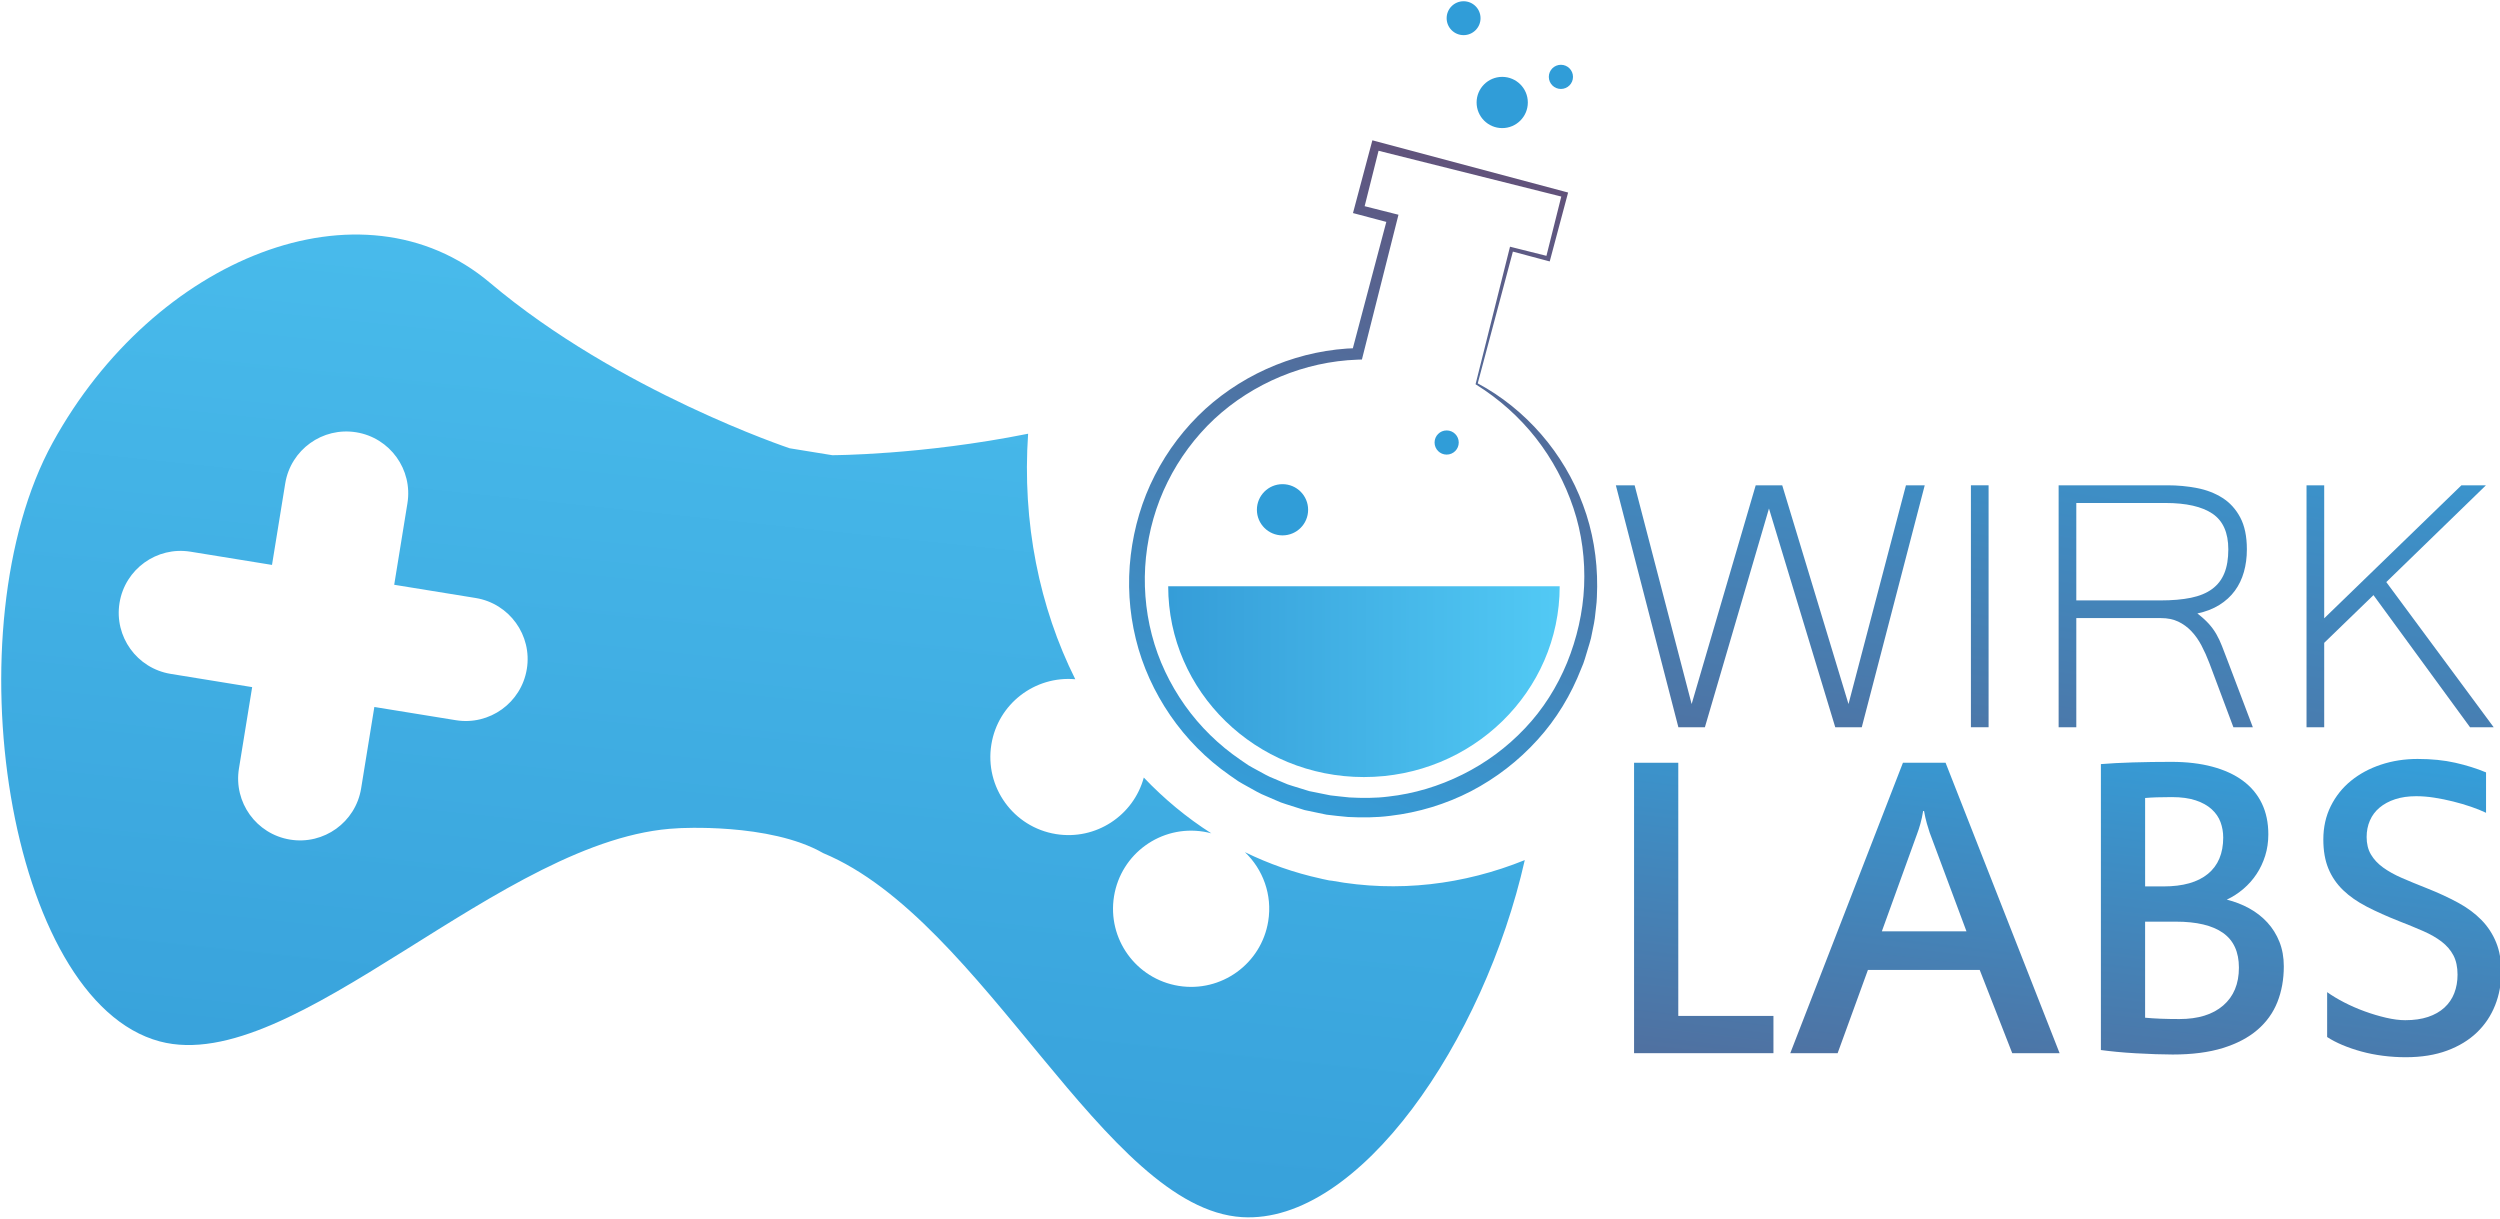 <?xml version="1.0" encoding="UTF-8" standalone="no"?>
<!-- Generator: Adobe Illustrator 16.0.3, SVG Export Plug-In . SVG Version: 6.00 Build 0)  -->

<svg
   xmlns:dc="http://purl.org/dc/elements/1.1/"
   xmlns:cc="http://creativecommons.org/ns#"
   xmlns:rdf="http://www.w3.org/1999/02/22-rdf-syntax-ns#"
   xmlns:svg="http://www.w3.org/2000/svg"
   xmlns="http://www.w3.org/2000/svg"
   xmlns:sodipodi="http://sodipodi.sourceforge.net/DTD/sodipodi-0.dtd"
   xmlns:inkscape="http://www.inkscape.org/namespaces/inkscape"
   version="1.1"
   id="Layer_1"
   x="0px"
   y="0px"
   width="200.201"
   height="97.585"
   viewBox="0 0 200.201 97.585"
   enable-background="new 0 0 841.89 595.28"
   xml:space="preserve"
   sodipodi:docname="Qwirklabs.svg"
   inkscape:version="0.92.4 (5da689c313, 2019-01-14)"><defs
   id="defs1011" /><sodipodi:namedview
   pagecolor="#ffffff"
   bordercolor="#666666"
   borderopacity="1"
   objecttolerance="10"
   gridtolerance="10"
   guidetolerance="10"
   inkscape:pageopacity="0"
   inkscape:pageshadow="2"
   inkscape:window-width="1920"
   inkscape:window-height="1017"
   id="namedview1009"
   showgrid="false"
   fit-margin-top="0.1"
   fit-margin-right="0.1"
   fit-margin-bottom="0.1"
   fit-margin-left="0.1"
   inkscape:zoom="1.4245396"
   inkscape:cx="100.1001"
   inkscape:cy="48.793559"
   inkscape:window-x="-8"
   inkscape:window-y="-8"
   inkscape:window-maximized="1"
   inkscape:current-layer="Layer_1" />
<g
   id="g943"
   transform="matrix(0.505,0,0,0.505,-112.338,-101.418)">
	<linearGradient
   id="SVGID_1_"
   gradientUnits="userSpaceOnUse"
   x1="496.825"
   y1="309.561"
   x2="484.825"
   y2="410.227">
		<stop
   offset="0"
   style="stop-color:#359DD8"
   id="stop915" />
		<stop
   offset="1"
   style="stop-color:#625179"
   id="stop917" />
	</linearGradient>
	<path
   d="m 503.676,367.836 h -22.102 v -46.054 h 7.012 v 40.146 h 15.09 z"
   id="path920"
   style="fill:url(#SVGID_1_)"
   inkscape:connector-curvature="0" />
	<linearGradient
   id="SVGID_2_"
   gradientUnits="userSpaceOnUse"
   x1="534.115"
   y1="314.007"
   x2="522.115"
   y2="414.673">
		<stop
   offset="0"
   style="stop-color:#359DD8"
   id="stop922" />
		<stop
   offset="1"
   style="stop-color:#625179"
   id="stop924" />
	</linearGradient>
	<path
   d="m 549.053,367.836 h -7.51 l -5.16,-13.204 h -17.724 l -4.805,13.204 h -7.51 l 17.866,-46.054 h 6.762 z m -20.607,-34.984 c -0.119,-0.332 -0.267,-0.813 -0.444,-1.441 -0.177,-0.628 -0.326,-1.287 -0.445,-1.977 h -0.143 c -0.119,0.736 -0.267,1.418 -0.445,2.047 -0.178,0.629 -0.35,1.156 -0.516,1.584 l -5.588,15.446 h 13.418 z"
   id="path927"
   style="fill:url(#SVGID_2_)"
   inkscape:connector-curvature="0" />
	<linearGradient
   id="SVGID_3_"
   gradientUnits="userSpaceOnUse"
   x1="572.485"
   y1="318.58"
   x2="560.485"
   y2="419.247">
		<stop
   offset="0"
   style="stop-color:#359DD8"
   id="stop929" />
		<stop
   offset="1"
   style="stop-color:#625179"
   id="stop931" />
	</linearGradient>
	<path
   d="m 584.607,354.063 c 0,2.064 -0.338,3.951 -1.014,5.658 -0.677,1.709 -1.732,3.181 -3.168,4.414 -1.436,1.234 -3.263,2.195 -5.48,2.883 -2.22,0.688 -4.871,1.031 -7.954,1.031 -0.783,0 -1.691,-0.018 -2.724,-0.053 -1.031,-0.035 -2.076,-0.084 -3.132,-0.143 -1.056,-0.059 -2.07,-0.137 -3.043,-0.23 -0.974,-0.096 -1.804,-0.19 -2.491,-0.285 v -45.342 c 1.4,-0.119 3.09,-0.207 5.072,-0.268 1.98,-0.059 4.016,-0.088 6.103,-0.088 2.421,0 4.586,0.254 6.496,0.765 1.909,0.511 3.523,1.251 4.84,2.224 1.317,0.974 2.319,2.172 3.008,3.596 0.688,1.424 1.032,3.061 1.032,4.911 0,1.21 -0.167,2.343 -0.499,3.398 -0.332,1.055 -0.789,2.023 -1.37,2.901 -0.581,0.877 -1.275,1.66 -2.082,2.349 -0.807,0.689 -1.685,1.258 -2.634,1.708 1.258,0.309 2.438,0.766 3.542,1.37 1.103,0.605 2.063,1.353 2.883,2.242 0.818,0.89 1.459,1.917 1.922,3.079 0.462,1.163 0.693,2.456 0.693,3.88 z m -9.609,-20.429 c 0,-0.854 -0.143,-1.667 -0.427,-2.438 -0.285,-0.77 -0.754,-1.453 -1.406,-2.046 -0.652,-0.593 -1.494,-1.062 -2.526,-1.405 -1.032,-0.343 -2.296,-0.517 -3.79,-0.517 -0.926,0 -1.727,0.013 -2.403,0.036 -0.676,0.023 -1.287,0.059 -1.832,0.106 v 14.022 h 2.918 c 3.084,0 5.433,-0.664 7.047,-1.993 1.612,-1.329 2.419,-3.251 2.419,-5.765 z m 2.491,20.641 c 0,-2.49 -0.842,-4.329 -2.526,-5.516 -1.686,-1.187 -4.177,-1.779 -7.474,-1.779 h -4.876 v 15.232 c 0.759,0.07 1.584,0.125 2.473,0.16 0.89,0.035 1.881,0.053 2.972,0.053 2.966,0 5.279,-0.717 6.94,-2.152 1.661,-1.435 2.491,-3.435 2.491,-5.998 z"
   id="path934"
   style="fill:url(#SVGID_3_)"
   inkscape:connector-curvature="0" />
	<linearGradient
   id="SVGID_4_"
   gradientUnits="userSpaceOnUse"
   x1="607.574"
   y1="322.764"
   x2="595.574"
   y2="423.43">
		<stop
   offset="0"
   style="stop-color:#359DD8"
   id="stop936" />
		<stop
   offset="1"
   style="stop-color:#625179"
   id="stop938" />
	</linearGradient>
	<path
   d="m 619.095,354.952 c 0,1.875 -0.327,3.636 -0.979,5.285 -0.652,1.649 -1.613,3.085 -2.883,4.307 -1.27,1.222 -2.847,2.183 -4.733,2.883 -1.886,0.699 -4.075,1.05 -6.566,1.05 -1.21,0 -2.414,-0.077 -3.612,-0.231 -1.198,-0.154 -2.337,-0.38 -3.416,-0.677 -1.08,-0.296 -2.082,-0.641 -3.008,-1.031 -0.925,-0.392 -1.732,-0.813 -2.42,-1.264 v -7.118 c 0.759,0.546 1.655,1.085 2.687,1.62 1.032,0.533 2.118,1.008 3.257,1.423 1.139,0.415 2.271,0.753 3.398,1.015 1.127,0.262 2.142,0.391 3.043,0.391 1.376,0 2.581,-0.172 3.613,-0.516 1.031,-0.344 1.897,-0.836 2.598,-1.477 0.699,-0.641 1.222,-1.406 1.566,-2.296 0.343,-0.89 0.516,-1.868 0.516,-2.937 0,-1.209 -0.22,-2.229 -0.658,-3.061 -0.439,-0.83 -1.063,-1.553 -1.869,-2.171 -0.807,-0.616 -1.779,-1.175 -2.918,-1.673 -1.139,-0.498 -2.408,-1.02 -3.809,-1.565 -1.922,-0.759 -3.63,-1.524 -5.124,-2.296 -1.495,-0.771 -2.753,-1.648 -3.773,-2.634 -1.021,-0.983 -1.797,-2.123 -2.331,-3.417 -0.533,-1.293 -0.801,-2.829 -0.801,-4.608 0,-1.945 0.392,-3.707 1.175,-5.285 0.783,-1.577 1.851,-2.919 3.203,-4.021 1.353,-1.104 2.937,-1.958 4.751,-2.563 1.815,-0.604 3.755,-0.907 5.819,-0.907 2.206,0 4.199,0.201 5.979,0.604 1.779,0.403 3.404,0.913 4.875,1.53 v 6.406 c -0.688,-0.332 -1.482,-0.652 -2.384,-0.961 -0.902,-0.309 -1.851,-0.587 -2.848,-0.836 -0.996,-0.25 -1.993,-0.451 -2.989,-0.605 -0.997,-0.154 -1.946,-0.23 -2.848,-0.23 -1.258,0 -2.373,0.16 -3.346,0.48 -0.973,0.32 -1.797,0.765 -2.473,1.334 -0.677,0.569 -1.188,1.252 -1.53,2.047 -0.345,0.795 -0.517,1.666 -0.517,2.615 0,1.068 0.226,1.988 0.677,2.758 0.45,0.771 1.091,1.46 1.921,2.064 0.831,0.605 1.833,1.163 3.008,1.673 1.175,0.511 2.485,1.05 3.933,1.62 1.851,0.735 3.506,1.5 4.965,2.295 1.459,0.795 2.692,1.709 3.701,2.74 1.009,1.032 1.785,2.219 2.331,3.559 0.545,1.342 0.819,2.902 0.819,4.681 z"
   id="path941"
   style="fill:url(#SVGID_4_)"
   inkscape:connector-curvature="0" />
</g>
<g
   id="g973"
   transform="matrix(0.505,0,0,0.505,-112.338,-101.418)">
	<linearGradient
   id="SVGID_5_"
   gradientUnits="userSpaceOnUse"
   x1="508.343"
   y1="244.448"
   x2="487.676"
   y2="377.782">
		<stop
   offset="0"
   style="stop-color:#359DD8"
   id="stop945" />
		<stop
   offset="1"
   style="stop-color:#625179"
   id="stop947" />
	</linearGradient>
	<path
   d="m 527.666,277.786 -9.984,38.365 h -4.205 l -10.511,-34.686 -10.161,34.686 h -4.204 l -9.915,-38.365 h 2.979 l 9.039,34.686 10.16,-34.686 h 4.205 l 10.51,34.686 9.11,-34.686 z"
   id="path950"
   style="fill:url(#SVGID_5_)"
   inkscape:connector-curvature="0" />
	<linearGradient
   id="SVGID_6_"
   gradientUnits="userSpaceOnUse"
   x1="543.683"
   y1="249.926"
   x2="523.016"
   y2="383.259">
		<stop
   offset="0"
   style="stop-color:#359DD8"
   id="stop952" />
		<stop
   offset="1"
   style="stop-color:#625179"
   id="stop954" />
	</linearGradient>
	<path
   d="m 537.792,316.15 h -2.803 v -38.365 h 2.803 z"
   id="path957"
   style="fill:url(#SVGID_6_)"
   inkscape:connector-curvature="0" />
	<linearGradient
   id="SVGID_7_"
   gradientUnits="userSpaceOnUse"
   x1="570.935"
   y1="254.15"
   x2="550.268"
   y2="387.483">
		<stop
   offset="0"
   style="stop-color:#359DD8"
   id="stop959" />
		<stop
   offset="1"
   style="stop-color:#625179"
   id="stop961" />
	</linearGradient>
	<path
   d="m 579.695,316.15 h -3.083 l -3.818,-10.195 c -0.374,-0.981 -0.789,-1.904 -1.244,-2.768 -0.455,-0.864 -0.987,-1.617 -1.594,-2.26 -0.608,-0.643 -1.303,-1.15 -2.085,-1.525 -0.783,-0.373 -1.699,-0.56 -2.751,-0.56 h -13.419 v 17.308 h -2.803 v -38.365 h 17.273 c 1.611,0 3.171,0.146 4.677,0.438 1.507,0.292 2.85,0.812 4.029,1.559 1.179,0.747 2.12,1.781 2.82,3.101 0.701,1.32 1.052,3.008 1.052,5.063 0,1.285 -0.158,2.482 -0.474,3.591 -0.314,1.11 -0.794,2.103 -1.437,2.979 -0.643,0.875 -1.46,1.624 -2.452,2.242 -0.993,0.619 -2.154,1.068 -3.486,1.349 0.724,0.561 1.319,1.099 1.787,1.612 0.467,0.514 0.87,1.063 1.209,1.646 0.338,0.584 0.642,1.227 0.911,1.927 0.268,0.7 0.578,1.507 0.928,2.417 z m -27.994,-20.11 h 13.314 c 1.892,0 3.515,-0.14 4.87,-0.42 1.354,-0.28 2.47,-0.741 3.346,-1.384 0.876,-0.643 1.524,-1.477 1.944,-2.505 0.421,-1.027 0.631,-2.289 0.631,-3.784 0,-2.64 -0.835,-4.525 -2.505,-5.659 -1.671,-1.132 -4.164,-1.699 -7.48,-1.699 h -14.12 z"
   id="path964"
   style="fill:url(#SVGID_7_)"
   inkscape:connector-curvature="0" />
	<linearGradient
   id="SVGID_8_"
   gradientUnits="userSpaceOnUse"
   x1="608.775"
   y1="260.015"
   x2="588.109"
   y2="393.349">
		<stop
   offset="0"
   style="stop-color:#359DD8"
   id="stop966" />
		<stop
   offset="1"
   style="stop-color:#625179"
   id="stop968" />
	</linearGradient>
	<path
   d="m 617.886,316.15 h -3.749 l -15.312,-20.952 -7.813,7.568 v 13.384 h -2.803 v -38.365 h 2.803 v 21.092 l 21.758,-21.092 h 3.889 l -15.802,15.346 z"
   id="path971"
   style="fill:url(#SVGID_8_)"
   inkscape:connector-curvature="0" />
</g>
<linearGradient
   id="SVGID_9_"
   gradientUnits="userSpaceOnUse"
   x1="334.697"
   y1="405.862"
   x2="360.196"
   y2="162.876"
   gradientTransform="matrix(0.505,0,0,0.505,-112.338,-101.418)">
	<stop
   offset="0"
   style="stop-color:#359DD8"
   id="stop975" />
	<stop
   offset="1"
   style="stop-color:#52CAF5"
   id="stop977" />
</linearGradient>
<path
   d="m 106.649,70.528 c -0.072,-0.009 -0.143,-0.012 -0.214,-0.024 -0.153,-0.025 -0.301,-0.061 -0.449,-0.096 -0.014,-0.003 -0.028,-0.004 -0.041,-0.007 -0.016,-0.004 -0.032,-0.009 -0.049,-0.012 -0.039,-0.01 -0.079,-0.018 -0.118,-0.029 -2.142,-0.468 -4.175,-1.186 -6.085,-2.119 1.445,1.376 2.21,3.417 1.866,5.536 -0.553,3.411 -3.766,5.725 -7.176,5.172 -3.41,-0.554 -5.725,-3.766 -5.171,-7.177 0.554,-3.41 3.766,-5.725 7.176,-5.171 0.209,0.034 0.413,0.078 0.614,0.132 -1.971,-1.255 -3.78,-2.757 -5.406,-4.466 -0.829,3.051 -3.846,5.045 -7.036,4.526 -3.41,-0.553 -5.725,-3.766 -5.171,-7.176 0.529,-3.257 3.485,-5.509 6.72,-5.223 -2.873,-5.751 -4.265,-12.551 -3.777,-19.661 -8.566,1.72 -15.686,1.719 -15.686,1.719 l -1.705,-0.277 -1.706,-0.277 c 0,0 -13.712,-4.565 -23.993,-13.249 -10.281,-8.684 -26.879,-2.025 -35.026,12.806 -8.147,14.832 -3.641,44.683 8.582,47.943 10.741,2.866 27.457,-16.436 41.471,-17.068 l -8e-4,-0.002 c 0,0 7.371,-0.468 11.65,1.987 0.003,0.002 0.007,0.004 0.011,0.006 12.89,5.358 22.553,28.475 33.532,29.148 9.392,0.578 19.388,-14.155 22.644,-28.592 -4.876,1.972 -10.164,2.625 -15.457,1.65 z M 42.188,53.576 c -0.439,2.702 -2.985,4.537 -5.687,4.098 l -6.523,-1.059 -1.059,6.523 c -0.439,2.703 -2.985,4.537 -5.687,4.098 -2.703,-0.439 -4.537,-2.985 -4.098,-5.688 l 1.059,-6.523 -6.523,-1.06 c -2.702,-0.439 -4.537,-2.985 -4.098,-5.687 0.439,-2.702 2.985,-4.537 5.687,-4.098 l 6.523,1.059 1.059,-6.523 c 0.439,-2.702 2.985,-4.537 5.688,-4.098 2.702,0.439 4.537,2.985 4.098,5.687 l -1.059,6.524 6.524,1.059 c 2.701,0.44 4.536,2.986 4.097,5.688 z"
   id="path980"
   style="fill:url(#SVGID_9_);stroke-width:0.505"
   inkscape:connector-curvature="0" />
<g
   id="g989"
   transform="matrix(0.505,0,0,0.505,-112.338,-101.418)">
	<linearGradient
   id="SVGID_10_"
   gradientUnits="userSpaceOnUse"
   x1="425.609"
   y1="328.09"
   x2="463.309"
   y2="227.223">
		<stop
   offset="0"
   style="stop-color:#359DD8"
   id="stop982" />
		<stop
   offset="1"
   style="stop-color:#625179"
   id="stop984" />
	</linearGradient>
	<path
   d="m 456.438,261.759 5.387,-21.503 0.077,-0.307 0.312,0.078 5.819,1.458 -0.443,0.261 2.552,-10.185 0.319,0.542 -30.072,-7.534 0.831,-0.489 -2.555,10.185 -0.544,-0.924 5.332,1.347 0.762,0.192 -0.195,0.771 -5.435,21.522 -0.168,0.663 -0.695,0.024 c -8.385,0.295 -16.574,3.716 -22.697,9.395 -3.044,2.854 -5.566,6.252 -7.412,9.982 -1.861,3.735 -3,7.768 -3.439,11.957 -0.424,4.057 -0.117,8.308 0.931,12.303 1.035,4.015 2.856,7.811 5.24,11.182 2.389,3.372 5.384,6.299 8.784,8.618 l 1.274,0.873 c 0.436,0.273 0.9,0.5 1.348,0.753 0.908,0.485 1.787,1.027 2.756,1.386 l 1.422,0.602 c 0.47,0.21 0.946,0.403 1.446,0.536 l 1.477,0.455 0.736,0.228 0.369,0.114 0.092,0.029 c -0.018,-0.004 0.106,0.027 -0.029,-0.004 l 0.049,0.01 0.198,0.039 3.161,0.636 c 1.021,0.138 2.006,0.211 3.01,0.327 2.024,0.109 4.107,0.124 6.145,-0.135 4.089,-0.449 8.09,-1.654 11.774,-3.495 3.694,-1.825 7.068,-4.317 9.908,-7.328 2.858,-2.998 5.104,-6.568 6.684,-10.405 1.559,-3.827 2.521,-7.999 2.704,-12.129 0.182,-4.167 -0.35,-8.396 -1.688,-12.385 -1.33,-3.987 -3.341,-7.764 -5.953,-11.103 -2.616,-3.335 -5.839,-6.213 -9.476,-8.479 z m 0.345,-0.14 c 7.586,4.067 13.668,11.037 16.692,19.257 1.55,4.117 2.278,8.543 2.247,12.964 -0.035,1.106 -0.019,2.209 -0.182,3.33 l -0.187,1.678 c -0.06,0.564 -0.19,1.066 -0.29,1.601 l -0.32,1.58 c -0.151,0.624 -0.317,1.088 -0.476,1.64 -0.339,1.056 -0.588,2.146 -1.062,3.155 -1.604,4.139 -3.938,8.028 -6.949,11.326 -2.992,3.311 -6.582,6.084 -10.55,8.15 -3.975,2.057 -8.33,3.371 -12.78,3.895 -2.23,0.291 -4.464,0.296 -6.727,0.184 -1.132,-0.12 -2.295,-0.208 -3.4,-0.367 l -3.156,-0.663 -0.197,-0.042 -0.05,-0.01 c -0.169,-0.039 -0.075,-0.02 -0.126,-0.033 l -0.101,-0.031 -0.401,-0.127 -0.801,-0.254 -1.602,-0.509 c -0.54,-0.151 -1.058,-0.364 -1.568,-0.597 l -1.543,-0.668 c -1.049,-0.404 -2.005,-0.995 -2.987,-1.533 -0.485,-0.279 -0.986,-0.533 -1.458,-0.834 l -1.38,-0.959 c -3.673,-2.559 -6.863,-5.793 -9.393,-9.472 -2.523,-3.681 -4.421,-7.8 -5.473,-12.136 -1.062,-4.345 -1.339,-8.808 -0.802,-13.29 0.521,-4.346 1.784,-8.705 3.813,-12.643 2.013,-3.952 4.739,-7.535 8.004,-10.525 6.564,-5.951 15.259,-9.453 24.089,-9.661 l -0.863,0.687 5.683,-21.458 0.566,0.963 -5.315,-1.408 -0.739,-0.195 0.194,-0.729 2.703,-10.146 0.178,-0.664 0.653,0.174 29.953,7.993 0.433,0.116 -0.113,0.426 -2.708,10.145 -0.095,0.354 -0.35,-0.093 -5.797,-1.546 0.389,-0.229 z"
   id="path987"
   style="fill:url(#SVGID_10_)"
   inkscape:connector-curvature="0" />
</g>
<circle
   cx="124.998"
   cy="6.156"
   id="circle991"
   r="0.968"
   style="fill:#309dd8;stroke-width:0.505" />
<circle
   cx="115.849"
   cy="35.437"
   id="circle993"
   r="0.968"
   style="fill:#309dd8;stroke-width:0.505" />
<circle
   cx="120.298"
   cy="8.207"
   id="circle995"
   r="2.051"
   style="fill:#309dd8;stroke-width:0.505" />
<circle
   cx="102.704"
   cy="40.823"
   id="circle997"
   r="2.051"
   style="fill:#309dd8;stroke-width:0.505" />
<circle
   cx="117.205"
   cy="1.457"
   id="circle999"
   r="1.357"
   style="fill:#309dd8;stroke-width:0.505" />
<linearGradient
   id="SVGID_11_"
   gradientUnits="userSpaceOnUse"
   x1="407.966"
   y1="309.121"
   x2="470.086"
   y2="309.121"
   gradientTransform="matrix(0.505,0,0,0.505,-112.338,-101.418)">
	<stop
   offset="0"
   style="stop-color:#359DD8"
   id="stop1001" />
	<stop
   offset="1"
   style="stop-color:#52CAF5"
   id="stop1003" />
</linearGradient>
<path
   d="m 109.225,62.227 c 8.657,0 15.675,-6.841 15.675,-15.28 H 93.55 c 0,8.439 7.018,15.28 15.675,15.28 z"
   id="path1006"
   style="fill:url(#SVGID_11_);stroke-width:0.505"
   inkscape:connector-curvature="0" />
</svg>